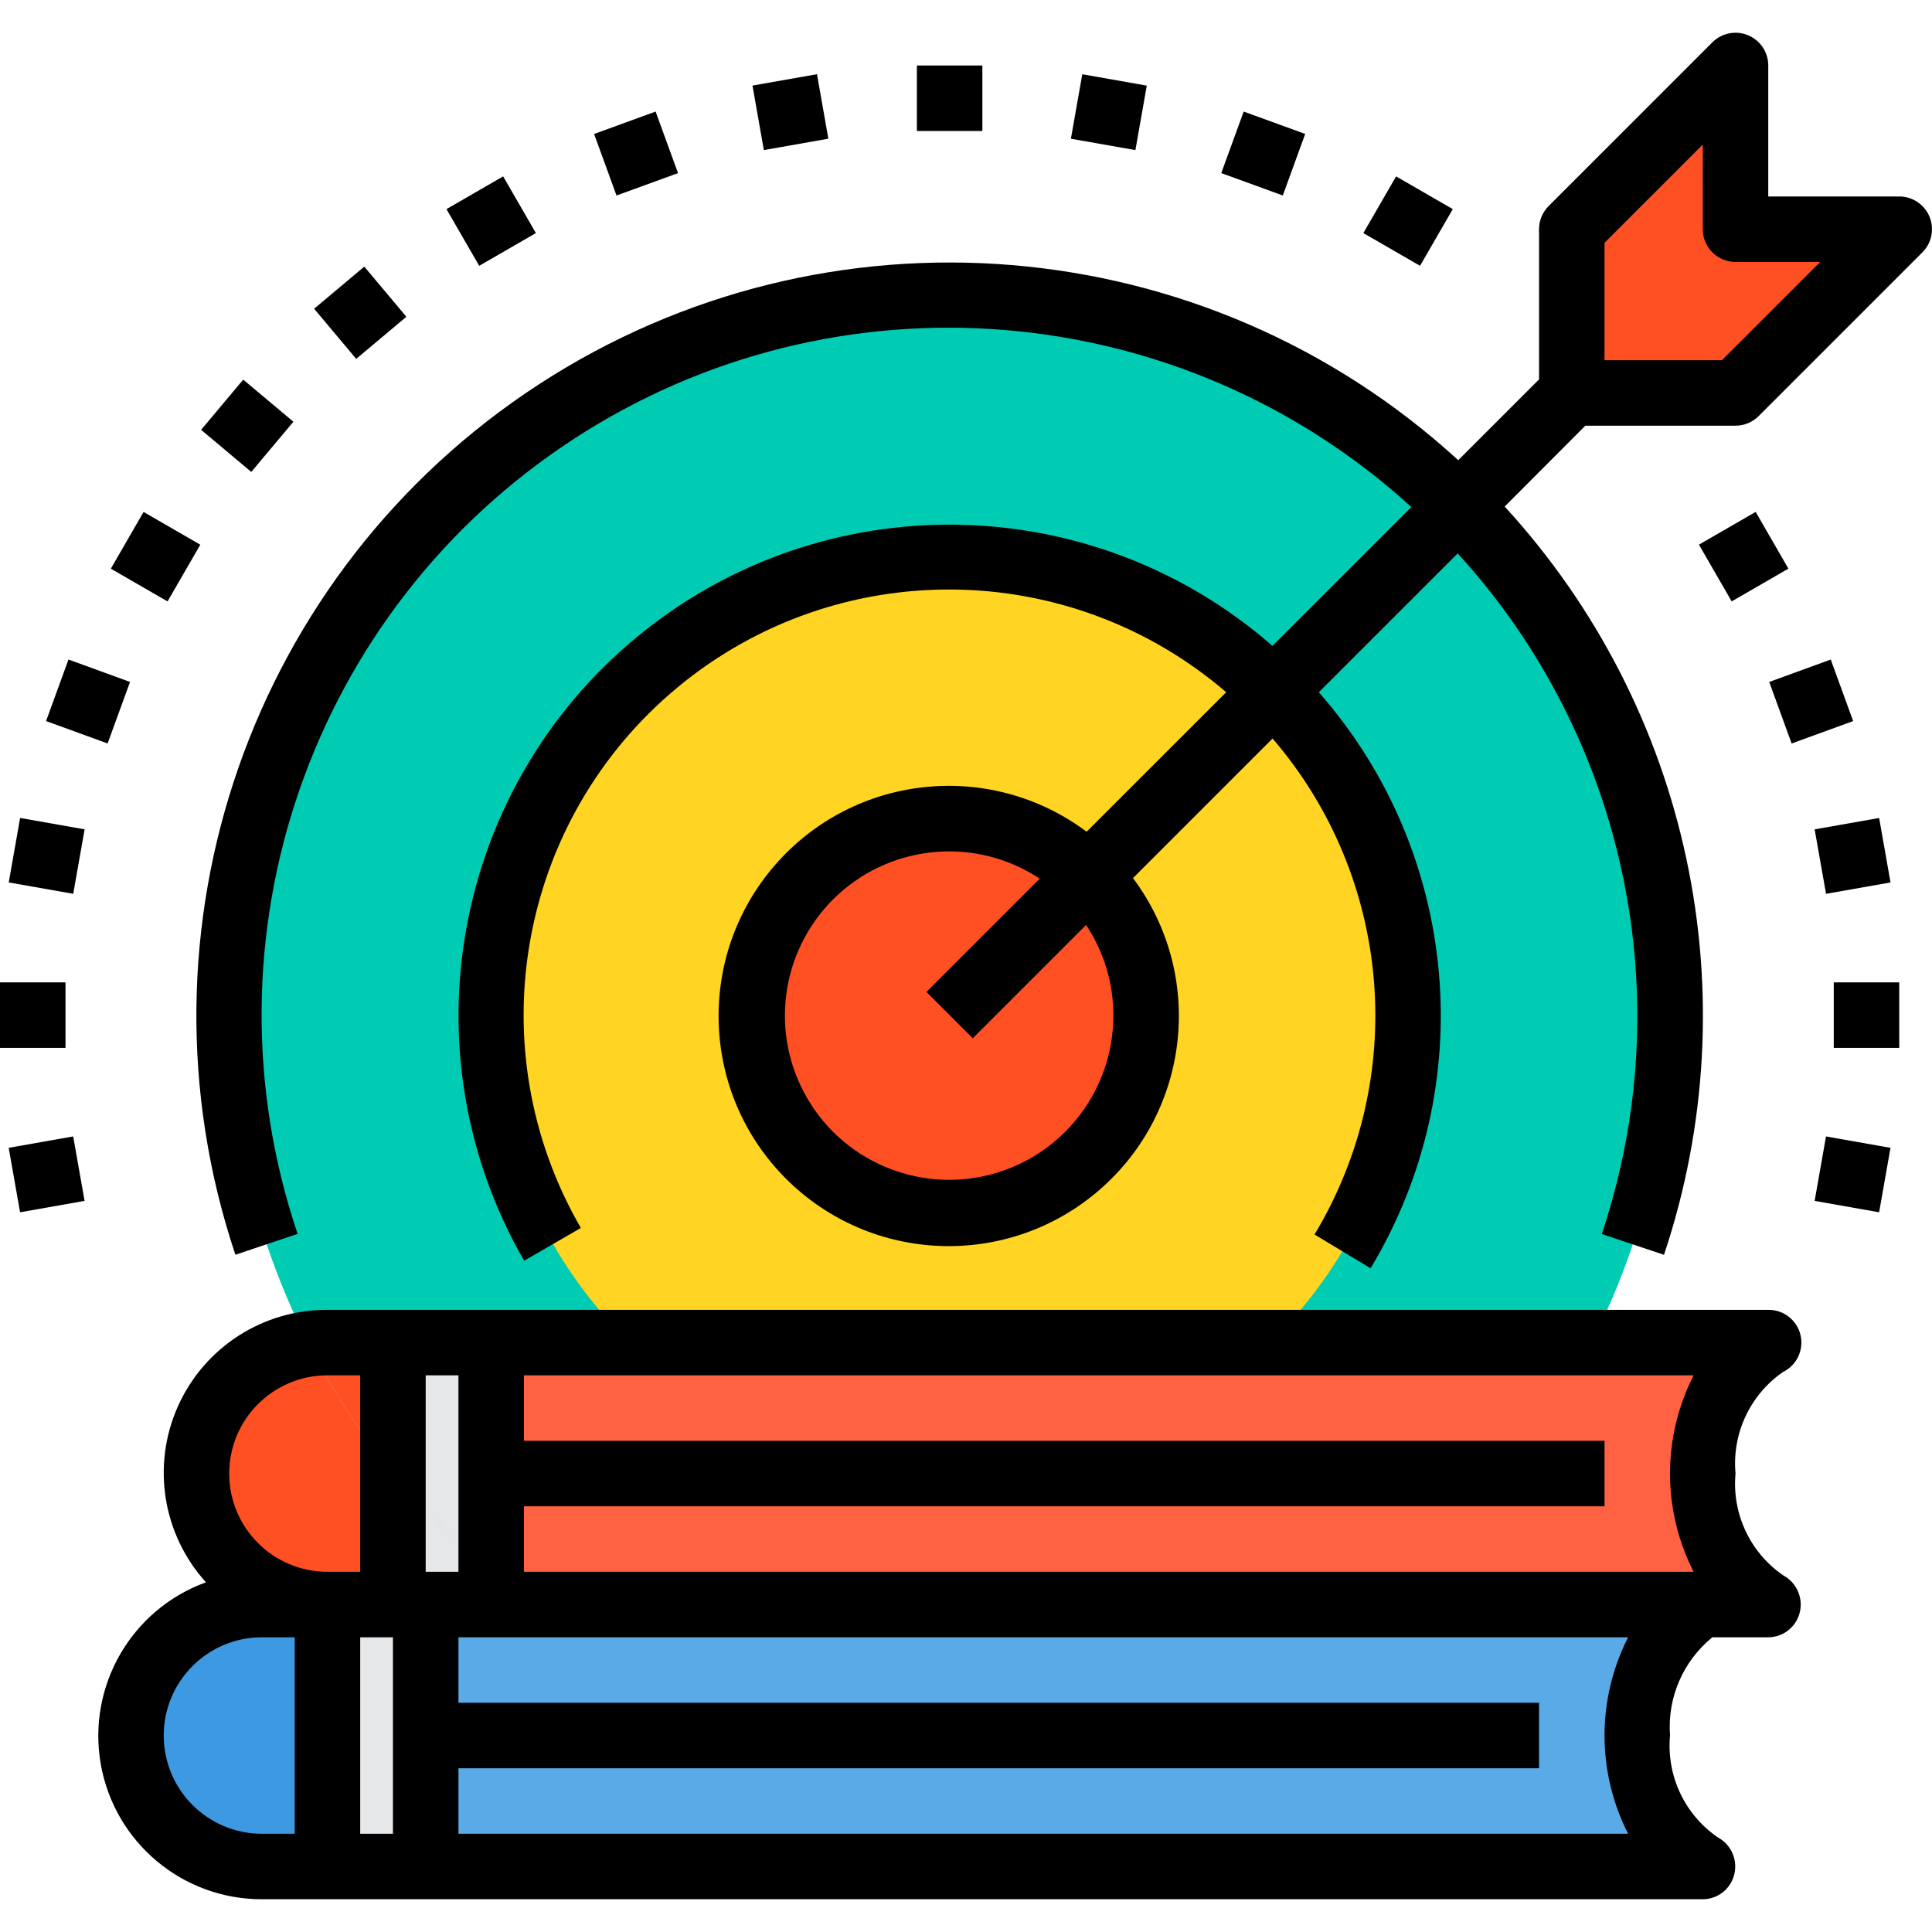 <svg height="472pt" viewBox="0 -8 472.001 472" width="472pt" xmlns="http://www.w3.org/2000/svg"><path d="m408 240c.062 27.812-6.52 55.242-19.199 80-12.996 25.574-32.094 47.555-55.602 64h-202.398c-3.68-2.562-7.281-5.281-10.801-8.16-8.723-7.273-16.758-15.332-24-24.082-25.84-31.516-39.973-71.004-40-111.758 0-97.203 78.797-176 176-176s176 78.797 176 176zm0 0" fill="#00ccb3"/><path d="m311.199 160.797c-37.762-37.75-96.934-43.57-141.328-13.898-44.398 29.668-61.656 86.562-41.227 135.895 20.434 49.336 72.863 77.367 125.238 66.961 52.371-10.406 90.102-56.359 90.117-109.754.008-29.707-11.793-58.199-32.801-79.203zm0 0" fill="#ffd422"/><path d="m464 48-40 40h-40v-40l40-40v40zm0 0" fill="#ff5023"/><path d="m265.922 206.078c9.043 8.965 14.117 21.184 14.078 33.922 0 26.508-21.492 48-48 48s-48-21.492-48-48c0-26.512 21.492-48 48-48 12.734-.039 24.957 5.031 33.922 14.078zm0 0" fill="#ff5023"/><g fill="#e6e7e8"><path d="m104 384v64h-24v-64zm0 0"/><path d="m120 375.84v8.16h-24v-32.242c7.242 8.75 15.277 16.809 24 24.082zm0 0"/><path d="m120 375.84c-8.723-7.273-16.758-15.332-24-24.082v-31.758h24zm0 0"/></g><path d="m400 416c-1.008-12.809 5.148-25.125 16-32h-312v64h312c-10.852-6.879-17.008-19.195-16-32zm0 0" fill="#5aaae7"/><path d="m80 384v64h-16c-17.672 0-32-14.328-32-32 0-17.676 14.328-32 32-32zm0 0" fill="#3d9ae2"/><path d="m120 375.84c3.52 2.879 7.121 5.598 10.801 8.16h-10.801zm0 0" fill="#ff6243"/><path d="m416 352c-1.008-12.809 5.148-25.125 16-32h-312v55.84c3.52 2.879 7.121 5.598 10.801 8.16h301.199c-10.852-6.879-17.008-19.195-16-32zm0 0" fill="#ff6243"/><path d="m96 351.758v32.242h-16c-16.824.086-30.832-12.887-32.035-29.668s10.812-31.621 27.477-33.934c5.699 11.164 12.594 21.68 20.559 31.359zm0 0" fill="#ff5023"/><path d="m96 320v31.758c-7.965-9.68-14.859-20.195-20.559-31.359 1.5-.293 3.027-.426 4.559-.398zm0 0" fill="#ff5023"/><path d="m471.391 44.934c-1.238-2.988-4.156-4.938-7.391-4.934h-32v-32c0-3.238-1.949-6.152-4.938-7.391s-6.43-.555-8.719 1.734l-40 40c-1.5 1.5-2.344 3.535-2.344 5.656v36.688l-19.742 19.742c-61.855-56.641-154.188-64.281-224.516-18.586-70.328 45.695-100.855 133.168-74.23 212.699l15.199-5.09c-24.422-72.48 3.258-152.305 67.305-194.109 64.051-41.805 148.266-35.008 204.785 16.527l-33.93 33.926c-44.156-38.586-109.738-39.582-155.047-2.355-45.309 37.223-57.055 101.754-27.77 152.559l13.855-8c-25.387-43.867-15.43-99.648 23.566-132.02 38.996-32.371 95.656-31.891 134.098 1.137l-34.102 34.082c-23.613-17.672-56.867-14.094-76.18 8.199-19.312 22.289-18.121 55.715 2.734 76.57 20.855 20.855 54.281 22.051 76.574 2.738 22.289-19.312 25.871-52.566 8.199-76.18l34.102-34.105c29.211 33.949 33.344 82.805 10.25 121.176l13.695 8.25c26.895-44.656 21.777-101.586-12.648-140.73l33.93-33.918c41.055 44.922 54.527 108.566 35.199 166.273l15.199 5.086c21.242-63.477 6.34-133.48-38.918-182.801l19.703-19.758h36.688c2.121 0 4.156-.844 5.656-2.344l40-40c2.289-2.289 2.973-5.73 1.734-8.723zm-199.391 195.066c.055 18.395-12.41 34.473-30.242 39.004-17.832 4.527-36.457-3.648-45.191-19.844-8.73-16.191-5.332-36.25 8.25-48.66 13.582-12.41 33.867-13.992 49.207-3.836l-27.68 27.68 11.312 11.312 27.68-27.68c4.344 6.523 6.664 14.184 6.664 22.023zm148.688-160h-28.688v-28.688l24-24v20.688c0 4.418 3.582 8 8 8h20.688zm0 0"/><path d="m224 8h16v16h-16zm0 0"/><path d="m261.629 25.891 2.781-15.754 15.758 2.781-2.781 15.754zm0 0"/><path d="m298.367 34.289 5.473-15.035 15.027 5.469-5.469 15.035zm0 0"/><path d="m333.078 48.941 8-13.848 13.848 7.996-8 13.848zm0 0"/><path d="m415.062 125.062 13.859-8 7.996 13.859-13.855 8zm0 0"/><path d="m432.23 158.605 15.035-5.477 5.477 15.035-15.031 5.477zm0 0"/><path d="m443.332 194.621 15.754-2.785 2.781 15.75-15.754 2.781zm0 0"/><path d="m448 232h16v16h-16zm0 0"/><path d="m443.328 285.387 2.777-15.746 15.758 2.781-2.781 15.746zm0 0"/><path d="m2.125 272.418 15.758-2.781 2.781 15.746-15.758 2.785zm0 0"/><path d="m0 232h16v16h-16zm0 0"/><path d="m2.137 207.582 2.777-15.75 15.758 2.781-2.781 15.75zm0 0"/><path d="m11.254 168.16 5.477-15.035 15.035 5.477-5.477 15.031zm0 0"/><path d="m27.078 130.93 8-13.859 13.855 8.004-8 13.855zm0 0"/><path d="m49.133 97.008 10.285-12.262 12.262 10.281-10.289 12.266zm0 0"/><path d="m76.742 67.426 12.258-10.289 10.281 12.25-12.258 10.289zm0 0"/><path d="m109.074 43.09 13.848-8 8 13.852-13.848 7.996zm0 0"/><path d="m145.141 24.73 15.027-5.473 5.477 15.035-15.027 5.473zm0 0"/><path d="m183.836 12.906 15.758-2.777 2.777 15.758-15.758 2.777zm0 0"/><path d="m435.574 327.199c3.375-1.633 5.16-5.387 4.305-9.031-.859-3.648-4.133-6.211-7.879-6.168h-352c-15.785-.07-30.117 9.191-36.547 23.605-6.426 14.414-3.734 31.266 6.867 42.961-18.23 6.613-29.066 25.371-25.695 44.465 3.375 19.094 19.984 33 39.375 32.969h352c3.656-.016 6.832-2.52 7.695-6.074.879-3.57-.766-7.281-4-9.031-8.125-5.562-12.598-15.09-11.695-24.895-.691-9.211 3.172-18.176 10.336-24h13.664c3.656-.016 6.832-2.52 7.695-6.074.879-3.57-.766-7.281-4-9.031-8.125-5.562-12.598-15.09-11.695-24.895-.883-9.75 3.535-19.219 11.574-24.801zm-21.812 48.801h-285.762v-16h264v-16h-264v-16h285.762c-7.684 15.078-7.684 32.922 0 48zm-317.762 64h-8v-48h8zm16-64h-8v-48h8zm-32-48h8v48h-8c-13.254 0-24-10.746-24-24 0-13.258 10.746-24 24-24zm-40 88c0-13.258 10.746-24 24-24h8v48h-8c-13.254 0-24-10.746-24-24zm357.762 24h-285.762v-16h264v-16h-264v-16h285.762c-7.684 15.078-7.684 32.922 0 48zm0 0"/></svg>